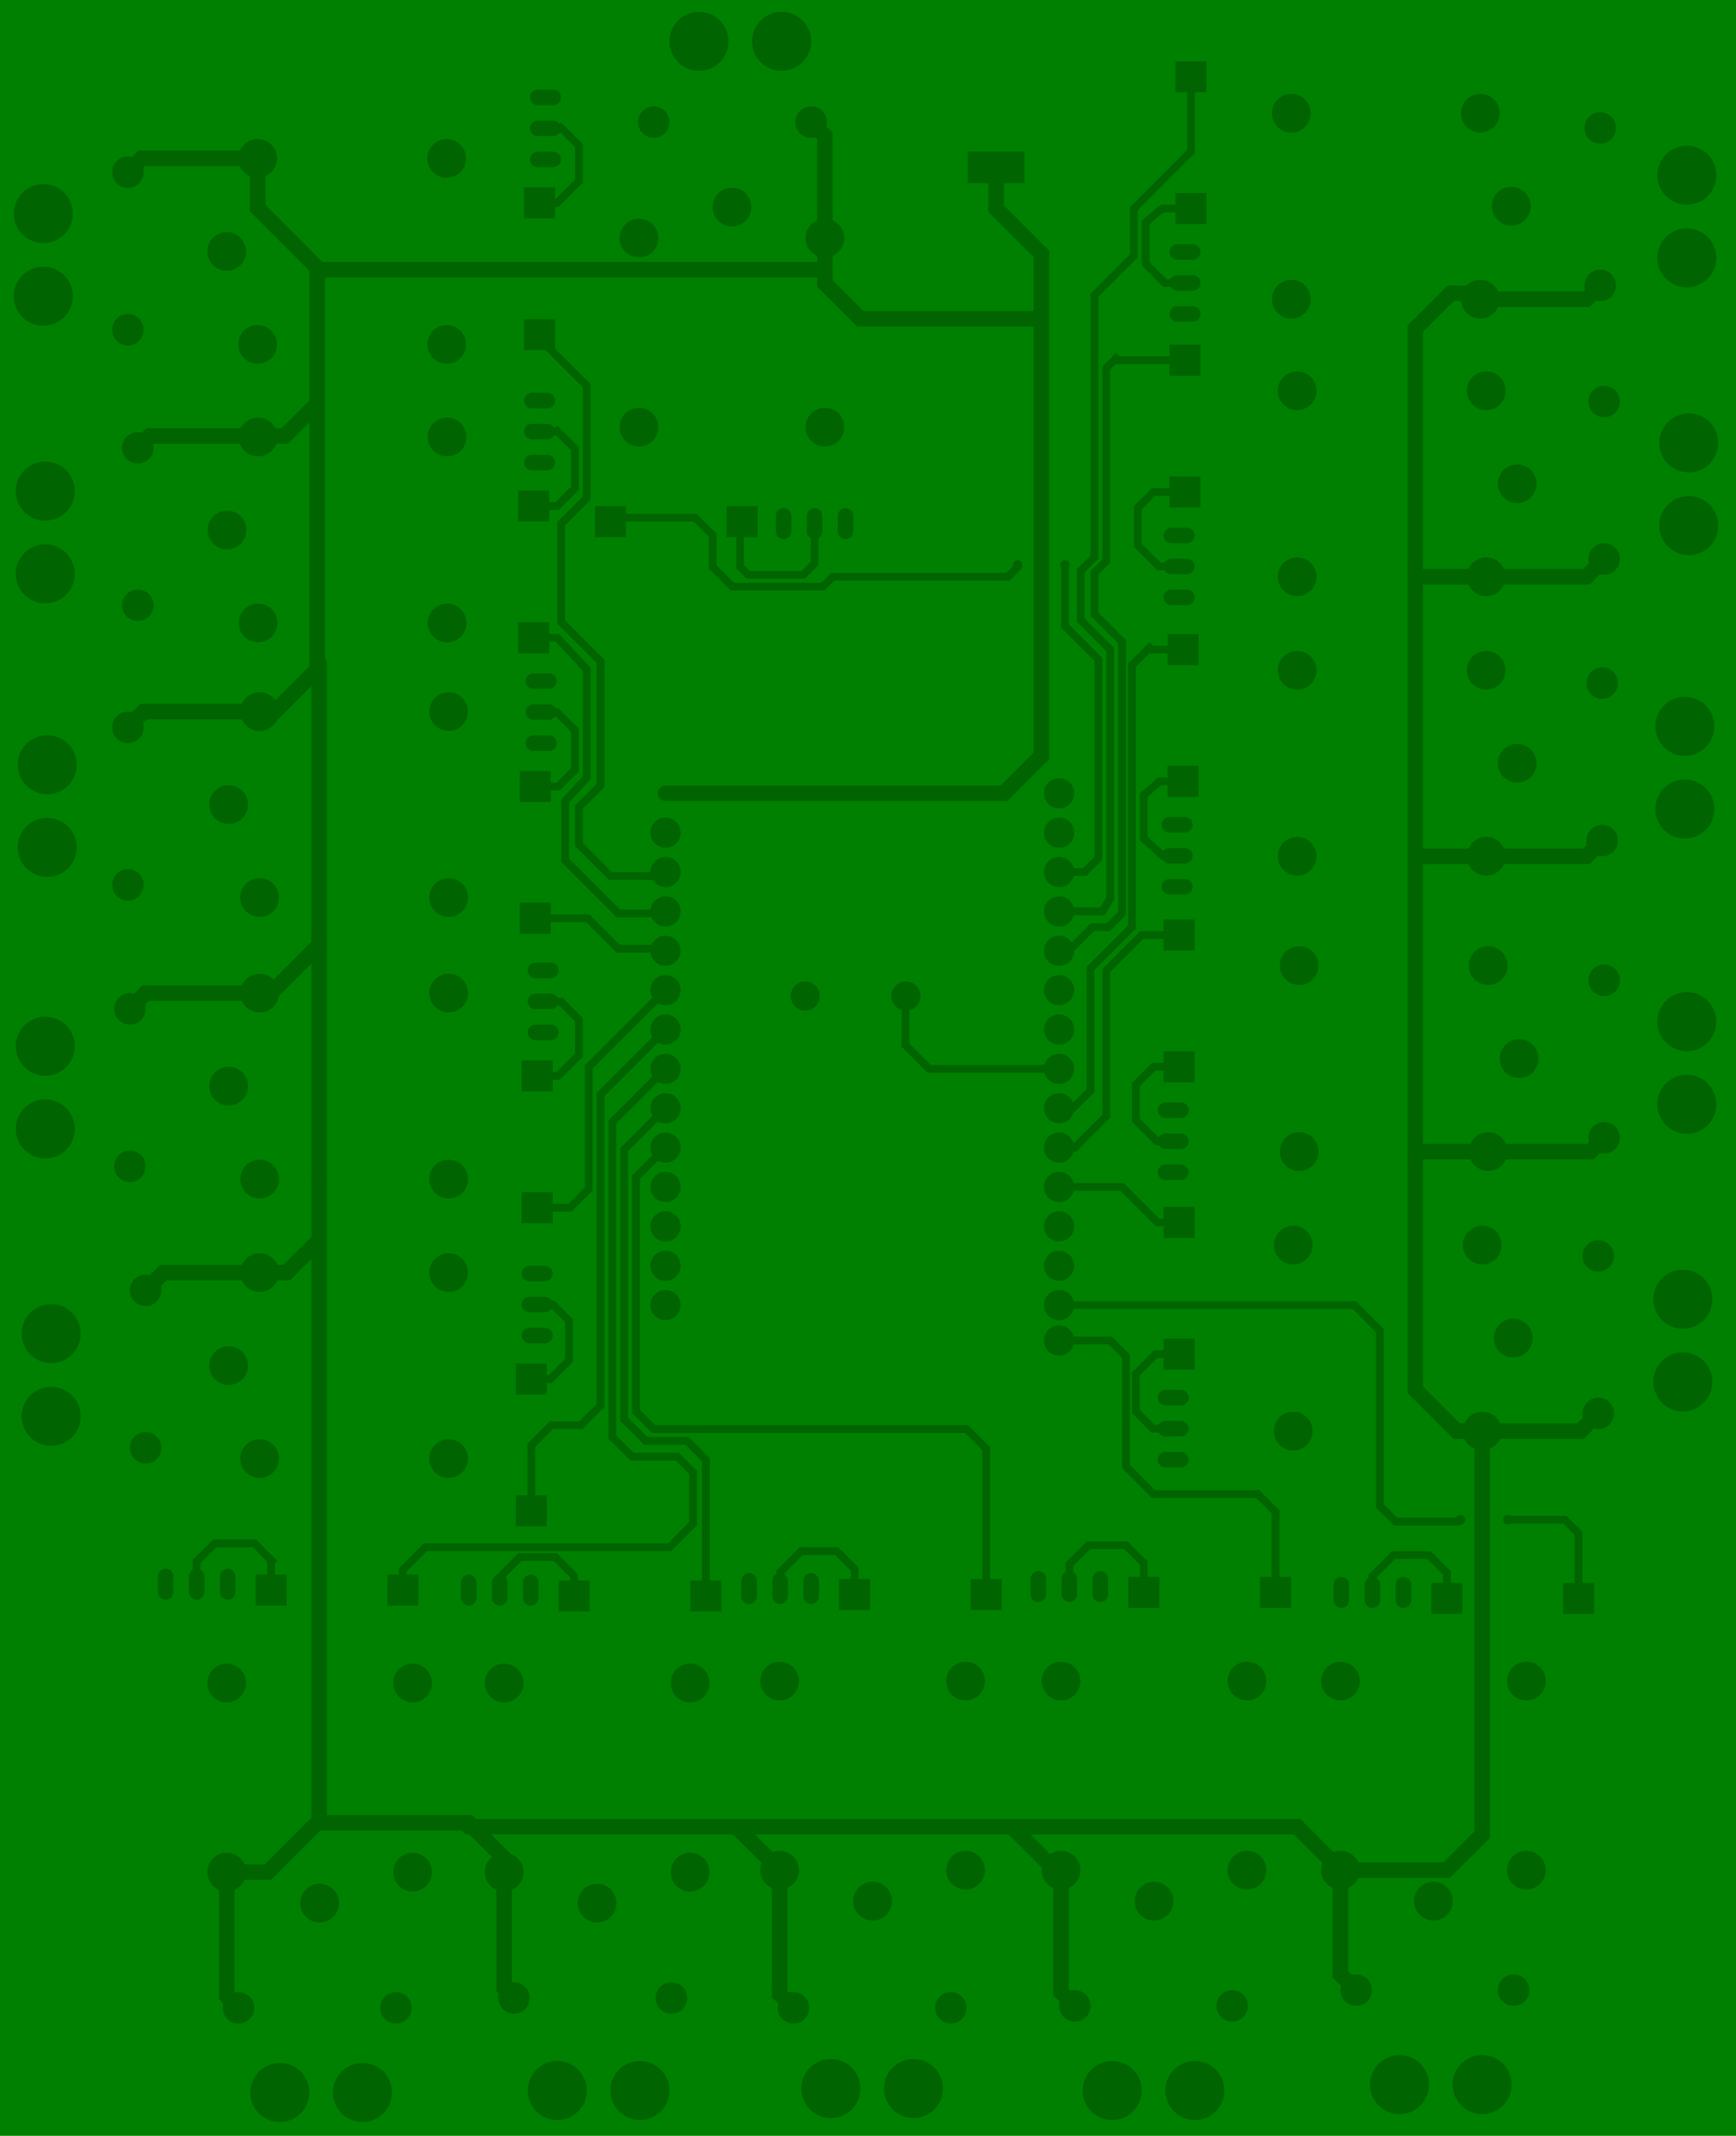 <?xml version="1.0" encoding="utf-8" ?>
<svg baseProfile="full" height="500.0" version="1.1" width="406.542" xmlns="http://www.w3.org/2000/svg" xmlns:ev="http://www.w3.org/2001/xml-events" xmlns:xlink="http://www.w3.org/1999/xlink"><defs /><rect fill="green" height="500.0" width="406.542" x="0" y="0" /><circle cx="369.676" cy="374.194" fill="darkgreen" r="0.907" /><circle cx="369.676" cy="358.986" fill="darkgreen" r="0.907" /><circle cx="366.45" cy="355.76" fill="darkgreen" r="0.907" /><circle cx="353.086" cy="355.76" fill="darkgreen" r="0.907" /><circle cx="248.017" cy="305.53" fill="darkgreen" r="0.907" /><circle cx="317.141" cy="305.53" fill="darkgreen" r="0.907" /><circle cx="323.132" cy="311.521" fill="darkgreen" r="0.907" /><circle cx="323.132" cy="352.535" fill="darkgreen" r="0.907" /><circle cx="326.819" cy="356.221" fill="darkgreen" r="0.907" /><circle cx="341.565" cy="356.221" fill="darkgreen" r="0.907" /><circle cx="342.026" cy="355.76" fill="darkgreen" r="0.907" /><circle cx="248.017" cy="250.23" fill="darkgreen" r="0.907" /><circle cx="217.602" cy="250.23" fill="darkgreen" r="0.907" /><circle cx="212.072" cy="244.7" fill="darkgreen" r="0.907" /><circle cx="212.072" cy="233.27" fill="darkgreen" r="0.907" /><circle cx="212.163" cy="233.18" fill="darkgreen" r="0.907" /><path d="M369.676,374.194L369.676,358.986L366.45,355.76L353.086,355.76M248.017,305.53L317.141,305.53L323.132,311.521L323.132,352.535L326.819,356.221L341.565,356.221L342.026,355.76M248.017,250.23L217.602,250.23L212.072,244.7L212.072,233.27L212.163,233.18" fill="none" stroke="darkgreen" stroke-width="1.814" /><circle cx="155.851" cy="185.714" fill="darkgreen" r="1.814" /><circle cx="235.114" cy="185.714" fill="darkgreen" r="1.814" /><circle cx="235.575" cy="185.253" fill="darkgreen" r="1.814" /><circle cx="243.87" cy="176.959" fill="darkgreen" r="1.814" /><circle cx="243.87" cy="59.447" fill="darkgreen" r="1.814" /><circle cx="243.87" cy="59.447" fill="darkgreen" r="1.814" /><circle cx="233.27" cy="48.848" fill="darkgreen" r="1.814" /><circle cx="233.27" cy="39.171" fill="darkgreen" r="1.814" /><circle cx="348.507" cy="269.585" fill="darkgreen" r="1.814" /><circle cx="331.427" cy="269.585" fill="darkgreen" r="1.814" /><circle cx="348.046" cy="200.461" fill="darkgreen" r="1.814" /><circle cx="331.427" cy="200.461" fill="darkgreen" r="1.814" /><circle cx="348.046" cy="135.023" fill="darkgreen" r="1.814" /><circle cx="331.427" cy="135.023" fill="darkgreen" r="1.814" /><circle cx="347.124" cy="335.023" fill="darkgreen" r="1.814" /><circle cx="341.105" cy="335.023" fill="darkgreen" r="1.814" /><circle cx="331.427" cy="325.346" fill="darkgreen" r="1.814" /><circle cx="331.427" cy="76.959" fill="darkgreen" r="1.814" /><circle cx="339.722" cy="68.664" fill="darkgreen" r="1.814" /><circle cx="345.281" cy="68.664" fill="darkgreen" r="1.814" /><circle cx="346.664" cy="70.046" fill="darkgreen" r="1.814" /><circle cx="313.916" cy="437.813" fill="darkgreen" r="1.814" /><circle cx="338.771" cy="437.813" fill="darkgreen" r="1.814" /><circle cx="347.095" cy="429.493" fill="darkgreen" r="1.814" /><circle cx="347.095" cy="335.048" fill="darkgreen" r="1.814" /><circle cx="347.124" cy="335.023" fill="darkgreen" r="1.814" /><circle cx="313.916" cy="437.813" fill="darkgreen" r="1.814" /><circle cx="313.916" cy="437.788" fill="darkgreen" r="1.814" /><circle cx="303.777" cy="427.65" fill="darkgreen" r="1.814" /><circle cx="234.653" cy="427.65" fill="darkgreen" r="1.814" /><circle cx="248.478" cy="437.813" fill="darkgreen" r="1.814" /><circle cx="247.124" cy="437.813" fill="darkgreen" r="1.814" /><circle cx="236.957" cy="427.65" fill="darkgreen" r="1.814" /><circle cx="173.446" cy="427.65" fill="darkgreen" r="1.814" /><circle cx="182.579" cy="437.813" fill="darkgreen" r="1.814" /><circle cx="182.579" cy="437.788" fill="darkgreen" r="1.814" /><circle cx="172.441" cy="427.65" fill="darkgreen" r="1.814" /><circle cx="109.768" cy="427.65" fill="darkgreen" r="1.814" /><circle cx="118.063" cy="438.274" fill="darkgreen" r="1.814" /><circle cx="118.063" cy="435.023" fill="darkgreen" r="1.814" /><circle cx="109.768" cy="426.728" fill="darkgreen" r="1.814" /><circle cx="74.745" cy="426.728" fill="darkgreen" r="1.814" /><circle cx="53.086" cy="438.274" fill="darkgreen" r="1.814" /><circle cx="62.734" cy="438.274" fill="darkgreen" r="1.814" /><circle cx="74.745" cy="426.267" fill="darkgreen" r="1.814" /><circle cx="74.745" cy="276.051" fill="darkgreen" r="1.814" /><circle cx="60.8" cy="297.924" fill="darkgreen" r="1.814" /><circle cx="67.14" cy="297.924" fill="darkgreen" r="1.814" /><circle cx="74.745" cy="290.323" fill="darkgreen" r="1.814" /><circle cx="74.745" cy="220.015" fill="darkgreen" r="1.814" /><circle cx="60.8" cy="232.487" fill="darkgreen" r="1.814" /><circle cx="63.453" cy="232.487" fill="darkgreen" r="1.814" /><circle cx="74.745" cy="221.198" fill="darkgreen" r="1.814" /><circle cx="74.745" cy="155.499" fill="darkgreen" r="1.814" /><circle cx="60.8" cy="166.588" fill="darkgreen" r="1.814" /><circle cx="64.375" cy="166.588" fill="darkgreen" r="1.814" /><circle cx="74.284" cy="156.682" fill="darkgreen" r="1.814" /><circle cx="74.284" cy="89.506" fill="darkgreen" r="1.814" /><circle cx="60.34" cy="102.072" fill="darkgreen" r="1.814" /><circle cx="66.679" cy="102.072" fill="darkgreen" r="1.814" /><circle cx="74.284" cy="94.47" fill="darkgreen" r="1.814" /><circle cx="74.284" cy="63.134" fill="darkgreen" r="1.814" /><circle cx="60.34" cy="37.095" fill="darkgreen" r="1.814" /><circle cx="60.34" cy="48.725" fill="darkgreen" r="1.814" /><circle cx="74.745" cy="63.134" fill="darkgreen" r="1.814" /><circle cx="193.178" cy="63.134" fill="darkgreen" r="1.814" /><circle cx="193.178" cy="55.731" fill="darkgreen" r="1.814" /><circle cx="193.178" cy="66.359" fill="darkgreen" r="1.814" /><circle cx="201.473" cy="74.654" fill="darkgreen" r="1.814" /><circle cx="243.87" cy="74.654" fill="darkgreen" r="1.814" /><path d="M155.851,185.714L235.114,185.714L235.575,185.253L243.87,176.959L243.87,59.447L243.87,59.447L233.27,48.848L233.27,39.171M348.507,269.585L331.427,269.585M348.046,200.461L331.427,200.461M348.046,135.023L331.427,135.023M347.124,335.023L341.105,335.023L331.427,325.346L331.427,76.959L339.722,68.664L345.281,68.664L346.664,70.046M313.916,437.813L338.771,437.813L347.095,429.493L347.095,335.048L347.124,335.023M313.916,437.813L313.916,437.788L303.777,427.65L234.653,427.65M248.478,437.813L247.124,437.813L236.957,427.65L173.446,427.65M182.579,437.813L182.579,437.788L172.441,427.65L109.768,427.65M118.063,438.274L118.063,435.023L109.768,426.728L74.745,426.728M53.086,438.274L62.734,438.274L74.745,426.267L74.745,276.051M60.8,297.924L67.14,297.924L74.745,290.323L74.745,220.015M60.8,232.487L63.453,232.487L74.745,221.198L74.745,155.499M60.8,166.588L64.375,166.588L74.284,156.682L74.284,89.506M60.34,102.072L66.679,102.072L74.284,94.47L74.284,63.134M60.34,37.095L60.34,48.725L74.745,63.134L193.178,63.134M193.178,55.731L193.178,66.359L201.473,74.654L243.87,74.654" fill="none" stroke="darkgreen" stroke-width="3.629" /><circle cx="126.358" cy="78.341" fill="darkgreen" r="0.907" /><circle cx="126.358" cy="79.263" fill="darkgreen" r="0.907" /><circle cx="137.418" cy="90.323" fill="darkgreen" r="0.907" /><circle cx="137.418" cy="116.59" fill="darkgreen" r="0.907" /><circle cx="131.427" cy="122.581" fill="darkgreen" r="0.907" /><circle cx="131.427" cy="145.622" fill="darkgreen" r="0.907" /><circle cx="140.644" cy="154.839" fill="darkgreen" r="0.907" /><circle cx="140.644" cy="183.871" fill="darkgreen" r="0.907" /><circle cx="135.575" cy="188.94" fill="darkgreen" r="0.907" /><circle cx="135.575" cy="197.696" fill="darkgreen" r="0.907" /><circle cx="142.948" cy="205.069" fill="darkgreen" r="0.907" /><circle cx="154.929" cy="205.069" fill="darkgreen" r="0.907" /><circle cx="155.851" cy="204.147" fill="darkgreen" r="0.907" /><circle cx="125.436" cy="149.309" fill="darkgreen" r="0.907" /><circle cx="130.505" cy="149.309" fill="darkgreen" r="0.907" /><circle cx="137.418" cy="156.682" fill="darkgreen" r="0.907" /><circle cx="137.418" cy="182.028" fill="darkgreen" r="0.907" /><circle cx="132.349" cy="187.558" fill="darkgreen" r="0.907" /><circle cx="132.349" cy="201.382" fill="darkgreen" r="0.907" /><circle cx="144.791" cy="213.825" fill="darkgreen" r="0.907" /><circle cx="155.851" cy="213.825" fill="darkgreen" r="0.907" /><circle cx="156.312" cy="213.364" fill="darkgreen" r="0.907" /><circle cx="125.342" cy="214.975" fill="darkgreen" r="0.907" /><circle cx="137.647" cy="214.975" fill="darkgreen" r="0.907" /><circle cx="144.791" cy="222.12" fill="darkgreen" r="0.907" /><circle cx="155.39" cy="222.12" fill="darkgreen" r="0.907" /><circle cx="155.851" cy="222.581" fill="darkgreen" r="0.907" /><circle cx="125.803" cy="282.717" fill="darkgreen" r="0.907" /><circle cx="133.499" cy="282.717" fill="darkgreen" r="0.907" /><circle cx="137.879" cy="278.341" fill="darkgreen" r="0.907" /><circle cx="137.879" cy="249.77" fill="darkgreen" r="0.907" /><circle cx="155.851" cy="231.797" fill="darkgreen" r="0.907" /><circle cx="124.42" cy="353.685" fill="darkgreen" r="0.907" /><circle cx="124.42" cy="338.34" fill="darkgreen" r="0.907" /><circle cx="129.123" cy="333.641" fill="darkgreen" r="0.907" /><circle cx="136.035" cy="333.641" fill="darkgreen" r="0.907" /><circle cx="140.644" cy="329.032" fill="darkgreen" r="0.907" /><circle cx="140.644" cy="256.221" fill="darkgreen" r="0.907" /><circle cx="155.851" cy="241.014" fill="darkgreen" r="0.907" /><circle cx="94.329" cy="372.256" fill="darkgreen" r="0.907" /><circle cx="94.329" cy="367.51" fill="darkgreen" r="0.907" /><circle cx="99.63" cy="362.212" fill="darkgreen" r="0.907" /><circle cx="156.773" cy="362.212" fill="darkgreen" r="0.907" /><circle cx="162.303" cy="356.682" fill="darkgreen" r="0.907" /><circle cx="162.303" cy="344.7" fill="darkgreen" r="0.907" /><circle cx="158.616" cy="341.014" fill="darkgreen" r="0.907" /><circle cx="148.017" cy="341.014" fill="darkgreen" r="0.907" /><circle cx="143.409" cy="336.406" fill="darkgreen" r="0.907" /><circle cx="143.409" cy="262.673" fill="darkgreen" r="0.907" /><circle cx="155.851" cy="250.23" fill="darkgreen" r="0.907" /><circle cx="165.296" cy="373.638" fill="darkgreen" r="0.907" /><circle cx="165.296" cy="341.703" fill="darkgreen" r="0.907" /><circle cx="160.92" cy="337.327" fill="darkgreen" r="0.907" /><circle cx="151.243" cy="337.327" fill="darkgreen" r="0.907" /><circle cx="146.174" cy="332.258" fill="darkgreen" r="0.907" /><circle cx="146.174" cy="269.124" fill="darkgreen" r="0.907" /><circle cx="155.851" cy="259.447" fill="darkgreen" r="0.907" /><circle cx="230.966" cy="373.272" fill="darkgreen" r="0.907" /><circle cx="230.966" cy="339.171" fill="darkgreen" r="0.907" /><circle cx="226.358" cy="334.562" fill="darkgreen" r="0.907" /><circle cx="153.086" cy="334.562" fill="darkgreen" r="0.907" /><circle cx="148.939" cy="330.415" fill="darkgreen" r="0.907" /><circle cx="148.939" cy="275.576" fill="darkgreen" r="0.907" /><circle cx="155.851" cy="268.664" fill="darkgreen" r="0.907" /><circle cx="298.708" cy="372.811" fill="darkgreen" r="0.907" /><circle cx="298.708" cy="353.917" fill="darkgreen" r="0.907" /><circle cx="294.561" cy="349.77" fill="darkgreen" r="0.907" /><circle cx="270.137" cy="349.77" fill="darkgreen" r="0.907" /><circle cx="263.685" cy="343.318" fill="darkgreen" r="0.907" /><circle cx="263.685" cy="317.512" fill="darkgreen" r="0.907" /><circle cx="259.999" cy="313.825" fill="darkgreen" r="0.907" /><circle cx="248.017" cy="313.825" fill="darkgreen" r="0.907" /><circle cx="248.017" cy="277.88" fill="darkgreen" r="0.907" /><circle cx="262.764" cy="277.88" fill="darkgreen" r="0.907" /><circle cx="271.058" cy="286.175" fill="darkgreen" r="0.907" /><circle cx="276.128" cy="286.175" fill="darkgreen" r="0.907" /><circle cx="248.017" cy="268.664" fill="darkgreen" r="0.907" /><circle cx="251.704" cy="268.664" fill="darkgreen" r="0.907" /><circle cx="259.077" cy="261.29" fill="darkgreen" r="0.907" /><circle cx="259.077" cy="227.189" fill="darkgreen" r="0.907" /><circle cx="267.372" cy="218.894" fill="darkgreen" r="0.907" /><circle cx="276.128" cy="218.894" fill="darkgreen" r="0.907" /><circle cx="248.017" cy="259.447" fill="darkgreen" r="0.907" /><circle cx="251.243" cy="259.447" fill="darkgreen" r="0.907" /><circle cx="255.39" cy="255.3" fill="darkgreen" r="0.907" /><circle cx="255.39" cy="226.728" fill="darkgreen" r="0.907" /><circle cx="265.068" cy="217.051" fill="darkgreen" r="0.907" /><circle cx="265.068" cy="155.76" fill="darkgreen" r="0.907" /><circle cx="269.215" cy="151.613" fill="darkgreen" r="0.907" /><circle cx="269.676" cy="152.074" fill="darkgreen" r="0.907" /><circle cx="277.049" cy="152.074" fill="darkgreen" r="0.907" /><circle cx="248.478" cy="222.581" fill="darkgreen" r="0.907" /><circle cx="250.321" cy="222.581" fill="darkgreen" r="0.907" /><circle cx="255.851" cy="217.051" fill="darkgreen" r="0.907" /><circle cx="259.538" cy="217.051" fill="darkgreen" r="0.907" /><circle cx="262.764" cy="213.825" fill="darkgreen" r="0.907" /><circle cx="262.764" cy="150.23" fill="darkgreen" r="0.907" /><circle cx="256.312" cy="143.779" fill="darkgreen" r="0.907" /><circle cx="256.312" cy="134.101" fill="darkgreen" r="0.907" /><circle cx="259.077" cy="131.336" fill="darkgreen" r="0.907" /><circle cx="259.077" cy="86.175" fill="darkgreen" r="0.907" /><circle cx="261.381" cy="83.871" fill="darkgreen" r="0.907" /><circle cx="261.842" cy="84.332" fill="darkgreen" r="0.907" /><circle cx="277.971" cy="84.332" fill="darkgreen" r="0.907" /><circle cx="248.017" cy="213.364" fill="darkgreen" r="0.907" /><circle cx="258.155" cy="213.364" fill="darkgreen" r="0.907" /><circle cx="259.999" cy="210.294" fill="darkgreen" r="0.907" /><circle cx="259.999" cy="152.074" fill="darkgreen" r="0.907" /><circle cx="253.086" cy="145.161" fill="darkgreen" r="0.907" /><circle cx="253.086" cy="133.641" fill="darkgreen" r="0.907" /><circle cx="256.312" cy="130.415" fill="darkgreen" r="0.907" /><circle cx="256.312" cy="69.124" fill="darkgreen" r="0.907" /><circle cx="265.529" cy="59.908" fill="darkgreen" r="0.907" /><circle cx="265.529" cy="48.848" fill="darkgreen" r="0.907" /><circle cx="278.893" cy="35.484" fill="darkgreen" r="0.907" /><circle cx="278.893" cy="17.972" fill="darkgreen" r="0.907" /><circle cx="142.487" cy="121.198" fill="darkgreen" r="0.907" /><circle cx="162.764" cy="121.198" fill="darkgreen" r="0.907" /><circle cx="166.911" cy="125.346" fill="darkgreen" r="0.907" /><circle cx="166.911" cy="132.719" fill="darkgreen" r="0.907" /><circle cx="171.519" cy="137.327" fill="darkgreen" r="0.907" /><circle cx="192.717" cy="137.327" fill="darkgreen" r="0.907" /><circle cx="195.022" cy="135.023" fill="darkgreen" r="0.907" /><circle cx="236.035" cy="135.023" fill="darkgreen" r="0.907" /><circle cx="238.34" cy="132.719" fill="darkgreen" r="0.907" /><circle cx="238.34" cy="132.258" fill="darkgreen" r="0.907" /><circle cx="248.017" cy="204.147" fill="darkgreen" r="0.907" /><circle cx="254.008" cy="204.147" fill="darkgreen" r="0.907" /><circle cx="257.234" cy="200.922" fill="darkgreen" r="0.907" /><circle cx="257.234" cy="154.378" fill="darkgreen" r="0.907" /><circle cx="249.399" cy="146.544" fill="darkgreen" r="0.907" /><circle cx="249.399" cy="132.258" fill="darkgreen" r="0.907" /><circle cx="190.762" cy="122.581" fill="darkgreen" r="0.907" /><circle cx="190.762" cy="131.906" fill="darkgreen" r="0.907" /><circle cx="188.109" cy="134.562" fill="darkgreen" r="0.907" /><circle cx="175.206" cy="134.562" fill="darkgreen" r="0.907" /><circle cx="173.363" cy="132.719" fill="darkgreen" r="0.907" /><circle cx="173.33" cy="132.686" fill="darkgreen" r="0.907" /><circle cx="173.33" cy="121.198" fill="darkgreen" r="0.907" /><path d="M126.358,78.341L126.358,79.263L137.418,90.323L137.418,116.59L131.427,122.581L131.427,145.622L140.644,154.839L140.644,183.871L135.575,188.94L135.575,197.696L142.948,205.069L154.929,205.069L155.851,204.147M125.436,149.309L130.505,149.309L137.418,156.682L137.418,182.028L132.349,187.558L132.349,201.382L144.791,213.825L155.851,213.825L156.312,213.364M125.342,214.975L137.647,214.975L144.791,222.12L155.39,222.12L155.851,222.581M125.803,282.717L133.499,282.717L137.879,278.341L137.879,249.77L155.851,231.797M124.42,353.685L124.42,338.34L129.123,333.641L136.035,333.641L140.644,329.032L140.644,256.221L155.851,241.014M94.329,372.256L94.329,367.51L99.63,362.212L156.773,362.212L162.303,356.682L162.303,344.7L158.616,341.014L148.017,341.014L143.409,336.406L143.409,262.673L155.851,250.23M165.296,373.638L165.296,341.703L160.92,337.327L151.243,337.327L146.174,332.258L146.174,269.124L155.851,259.447M230.966,373.272L230.966,339.171L226.358,334.562L153.086,334.562L148.939,330.415L148.939,275.576L155.851,268.664M298.708,372.811L298.708,353.917L294.561,349.77L270.137,349.77L263.685,343.318L263.685,317.512L259.999,313.825L248.017,313.825M248.017,277.88L262.764,277.88L271.058,286.175L276.128,286.175M248.017,268.664L251.704,268.664L259.077,261.29L259.077,227.189L267.372,218.894L276.128,218.894M248.017,259.447L251.243,259.447L255.39,255.3L255.39,226.728L265.068,217.051L265.068,155.76L269.215,151.613L269.676,152.074L277.049,152.074M248.478,222.581L250.321,222.581L255.851,217.051L259.538,217.051L262.764,213.825L262.764,150.23L256.312,143.779L256.312,134.101L259.077,131.336L259.077,86.175L261.381,83.871L261.842,84.332L277.971,84.332M248.017,213.364L258.155,213.364L259.999,210.294L259.999,152.074L253.086,145.161L253.086,133.641L256.312,130.415L256.312,69.124L265.529,59.908L265.529,48.848L278.893,35.484L278.893,17.972M142.487,121.198L162.764,121.198L166.911,125.346L166.911,132.719L171.519,137.327L192.717,137.327L195.022,135.023L236.035,135.023L238.34,132.719L238.34,132.258M248.017,204.147L254.008,204.147L257.234,200.922L257.234,154.378L249.399,146.544L249.399,132.258M190.762,122.581L190.762,131.906L188.109,134.562L175.206,134.562L173.363,132.719L173.33,132.686L173.33,121.198" fill="none" stroke="darkgreen" stroke-width="1.814" /><circle cx="193.178" cy="55.731" fill="darkgreen" r="1.814" /><circle cx="193.178" cy="31.797" fill="darkgreen" r="1.814" /><circle cx="189.952" cy="28.571" fill="darkgreen" r="1.814" /><circle cx="313.916" cy="437.813" fill="darkgreen" r="1.814" /><circle cx="313.916" cy="462.212" fill="darkgreen" r="1.814" /><circle cx="317.602" cy="465.899" fill="darkgreen" r="1.814" /><circle cx="248.478" cy="437.813" fill="darkgreen" r="1.814" /><circle cx="248.478" cy="466.359" fill="darkgreen" r="1.814" /><circle cx="251.704" cy="469.585" fill="darkgreen" r="1.814" /><circle cx="182.579" cy="437.813" fill="darkgreen" r="1.814" /><circle cx="182.579" cy="466.82" fill="darkgreen" r="1.814" /><circle cx="185.805" cy="470.046" fill="darkgreen" r="1.814" /><circle cx="118.063" cy="438.274" fill="darkgreen" r="1.814" /><circle cx="118.063" cy="465.438" fill="darkgreen" r="1.814" /><circle cx="120.367" cy="467.742" fill="darkgreen" r="1.814" /><circle cx="53.086" cy="438.274" fill="darkgreen" r="1.814" /><circle cx="53.086" cy="467.281" fill="darkgreen" r="1.814" /><circle cx="55.851" cy="470.046" fill="darkgreen" r="1.814" /><circle cx="60.8" cy="297.924" fill="darkgreen" r="1.814" /><circle cx="38.249" cy="297.924" fill="darkgreen" r="1.814" /><circle cx="34.101" cy="302.072" fill="darkgreen" r="1.814" /><circle cx="60.8" cy="232.487" fill="darkgreen" r="1.814" /><circle cx="34.101" cy="232.487" fill="darkgreen" r="1.814" /><circle cx="30.415" cy="236.173" fill="darkgreen" r="1.814" /><circle cx="60.8" cy="166.588" fill="darkgreen" r="1.814" /><circle cx="33.641" cy="166.588" fill="darkgreen" r="1.814" /><circle cx="29.954" cy="170.275" fill="darkgreen" r="1.814" /><circle cx="60.34" cy="102.072" fill="darkgreen" r="1.814" /><circle cx="35.023" cy="102.072" fill="darkgreen" r="1.814" /><circle cx="32.258" cy="104.837" fill="darkgreen" r="1.814" /><circle cx="60.34" cy="37.095" fill="darkgreen" r="1.814" /><circle cx="33.18" cy="37.095" fill="darkgreen" r="1.814" /><circle cx="29.954" cy="40.321" fill="darkgreen" r="1.814" /><circle cx="346.664" cy="70.046" fill="darkgreen" r="1.814" /><circle cx="371.519" cy="70.046" fill="darkgreen" r="1.814" /><circle cx="374.745" cy="66.82" fill="darkgreen" r="1.814" /><circle cx="348.046" cy="135.023" fill="darkgreen" r="1.814" /><circle cx="371.519" cy="135.023" fill="darkgreen" r="1.814" /><circle cx="375.667" cy="130.876" fill="darkgreen" r="1.814" /><circle cx="348.046" cy="200.461" fill="darkgreen" r="1.814" /><circle cx="371.519" cy="200.461" fill="darkgreen" r="1.814" /><circle cx="375.206" cy="196.774" fill="darkgreen" r="1.814" /><circle cx="348.507" cy="269.585" fill="darkgreen" r="1.814" /><circle cx="372.441" cy="269.585" fill="darkgreen" r="1.814" /><circle cx="375.667" cy="266.359" fill="darkgreen" r="1.814" /><circle cx="347.124" cy="335.023" fill="darkgreen" r="1.814" /><circle cx="370.137" cy="335.023" fill="darkgreen" r="1.814" /><circle cx="374.284" cy="330.876" fill="darkgreen" r="1.814" /><path d="M193.178,55.731L193.178,31.797L189.952,28.571M313.916,437.813L313.916,462.212L317.602,465.899M248.478,437.813L248.478,466.359L251.704,469.585M182.579,437.813L182.579,466.82L185.805,470.046M118.063,438.274L118.063,465.438L120.367,467.742M53.086,438.274L53.086,467.281L55.851,470.046M60.8,297.924L38.249,297.924L34.101,302.072M60.8,232.487L34.101,232.487L30.415,236.173M60.8,166.588L33.641,166.588L29.954,170.275M60.34,102.072L35.023,102.072L32.258,104.837M60.34,37.095L33.18,37.095L29.954,40.321M346.664,70.046L371.519,70.046L374.745,66.82M348.046,135.023L371.519,135.023L375.667,130.876M348.046,200.461L371.519,200.461L375.206,196.774M348.507,269.585L372.441,269.585L375.667,266.359M347.124,335.023L370.137,335.023L374.284,330.876" fill="none" stroke="darkgreen" stroke-width="3.629" /><circle cx="124.42" cy="322.842" fill="darkgreen" r="0.907" /><circle cx="128.862" cy="322.842" fill="darkgreen" r="0.907" /><circle cx="133.27" cy="318.433" fill="darkgreen" r="0.907" /><circle cx="133.27" cy="309.217" fill="darkgreen" r="0.907" /><circle cx="129.584" cy="305.53" fill="darkgreen" r="0.907" /><circle cx="129.464" cy="305.407" fill="darkgreen" r="0.907" /><circle cx="125.803" cy="305.407" fill="darkgreen" r="0.907" /><circle cx="125.803" cy="251.874" fill="darkgreen" r="0.907" /><circle cx="130.705" cy="251.874" fill="darkgreen" r="0.907" /><circle cx="135.575" cy="247.005" fill="darkgreen" r="0.907" /><circle cx="135.575" cy="238.71" fill="darkgreen" r="0.907" /><circle cx="131.427" cy="234.562" fill="darkgreen" r="0.907" /><circle cx="131.307" cy="234.439" fill="darkgreen" r="0.907" /><circle cx="127.185" cy="234.439" fill="darkgreen" r="0.907" /><circle cx="125.342" cy="184.132" fill="darkgreen" r="0.907" /><circle cx="130.705" cy="184.132" fill="darkgreen" r="0.907" /><circle cx="134.653" cy="180.184" fill="darkgreen" r="0.907" /><circle cx="134.653" cy="170.968" fill="darkgreen" r="0.907" /><circle cx="130.505" cy="166.82" fill="darkgreen" r="0.907" /><circle cx="130.386" cy="166.697" fill="darkgreen" r="0.907" /><circle cx="126.724" cy="166.697" fill="darkgreen" r="0.907" /><circle cx="124.976" cy="118.462" fill="darkgreen" r="0.907" /><circle cx="130.473" cy="118.462" fill="darkgreen" r="0.907" /><circle cx="134.653" cy="114.286" fill="darkgreen" r="0.907" /><circle cx="134.653" cy="105.069" fill="darkgreen" r="0.907" /><circle cx="130.505" cy="100.922" fill="darkgreen" r="0.907" /><circle cx="130.393" cy="101.031" fill="darkgreen" r="0.907" /><circle cx="126.358" cy="101.031" fill="darkgreen" r="0.907" /><circle cx="126.358" cy="47.494" fill="darkgreen" r="0.907" /><circle cx="130.473" cy="47.494" fill="darkgreen" r="0.907" /><circle cx="135.575" cy="42.396" fill="darkgreen" r="0.907" /><circle cx="135.575" cy="34.101" fill="darkgreen" r="0.907" /><circle cx="131.427" cy="29.954" fill="darkgreen" r="0.907" /><circle cx="131.315" cy="30.063" fill="darkgreen" r="0.907" /><circle cx="127.74" cy="30.063" fill="darkgreen" r="0.907" /><circle cx="277.51" cy="66.247" fill="darkgreen" r="0.907" /><circle cx="272.789" cy="66.247" fill="darkgreen" r="0.907" /><circle cx="268.293" cy="61.751" fill="darkgreen" r="0.907" /><circle cx="268.293" cy="52.074" fill="darkgreen" r="0.907" /><circle cx="271.519" cy="49.309" fill="darkgreen" r="0.907" /><circle cx="272.408" cy="48.815" fill="darkgreen" r="0.907" /><circle cx="278.893" cy="48.815" fill="darkgreen" r="0.907" /><circle cx="276.128" cy="132.606" fill="darkgreen" r="0.907" /><circle cx="271.407" cy="132.606" fill="darkgreen" r="0.907" /><circle cx="266.45" cy="127.65" fill="darkgreen" r="0.907" /><circle cx="266.45" cy="118.894" fill="darkgreen" r="0.907" /><circle cx="270.137" cy="115.207" fill="darkgreen" r="0.907" /><circle cx="270.169" cy="115.175" fill="darkgreen" r="0.907" /><circle cx="277.51" cy="115.175" fill="darkgreen" r="0.907" /><circle cx="276.588" cy="200.348" fill="darkgreen" r="0.907" /><circle cx="272.328" cy="200.348" fill="darkgreen" r="0.907" /><circle cx="267.833" cy="196.313" fill="darkgreen" r="0.907" /><circle cx="267.833" cy="186.175" fill="darkgreen" r="0.907" /><circle cx="271.556" cy="182.92" fill="darkgreen" r="0.907" /><circle cx="277.971" cy="182.92" fill="darkgreen" r="0.907" /><circle cx="274.745" cy="267.169" fill="darkgreen" r="0.907" /><circle cx="270.946" cy="267.169" fill="darkgreen" r="0.907" /><circle cx="265.989" cy="262.212" fill="darkgreen" r="0.907" /><circle cx="265.989" cy="253.917" fill="darkgreen" r="0.907" /><circle cx="270.137" cy="249.77" fill="darkgreen" r="0.907" /><circle cx="270.169" cy="249.737" fill="darkgreen" r="0.907" /><circle cx="276.128" cy="249.737" fill="darkgreen" r="0.907" /><circle cx="274.745" cy="334.45" fill="darkgreen" r="0.907" /><circle cx="270.024" cy="334.45" fill="darkgreen" r="0.907" /><circle cx="265.989" cy="330.415" fill="darkgreen" r="0.907" /><circle cx="265.989" cy="321.659" fill="darkgreen" r="0.907" /><circle cx="270.137" cy="317.512" fill="darkgreen" r="0.907" /><circle cx="270.63" cy="317.018" fill="darkgreen" r="0.907" /><circle cx="276.128" cy="317.018" fill="darkgreen" r="0.907" /><circle cx="321.398" cy="372.807" fill="darkgreen" r="0.907" /><circle cx="321.398" cy="369.012" fill="darkgreen" r="0.907" /><circle cx="326.358" cy="364.055" fill="darkgreen" r="0.907" /><circle cx="334.653" cy="364.055" fill="darkgreen" r="0.907" /><circle cx="338.8" cy="368.203" fill="darkgreen" r="0.907" /><circle cx="338.833" cy="368.232" fill="darkgreen" r="0.907" /><circle cx="338.833" cy="374.19" fill="darkgreen" r="0.907" /><circle cx="250.43" cy="371.425" fill="darkgreen" r="0.907" /><circle cx="250.43" cy="366.247" fill="darkgreen" r="0.907" /><circle cx="254.929" cy="361.751" fill="darkgreen" r="0.907" /><circle cx="263.685" cy="361.751" fill="darkgreen" r="0.907" /><circle cx="267.833" cy="365.899" fill="darkgreen" r="0.907" /><circle cx="267.865" cy="365.928" fill="darkgreen" r="0.907" /><circle cx="267.865" cy="372.807" fill="darkgreen" r="0.907" /><circle cx="182.688" cy="371.886" fill="darkgreen" r="0.907" /><circle cx="182.688" cy="368.09" fill="darkgreen" r="0.907" /><circle cx="187.648" cy="363.134" fill="darkgreen" r="0.907" /><circle cx="195.943" cy="363.134" fill="darkgreen" r="0.907" /><circle cx="200.091" cy="367.281" fill="darkgreen" r="0.907" /><circle cx="200.123" cy="367.31" fill="darkgreen" r="0.907" /><circle cx="200.123" cy="373.268" fill="darkgreen" r="0.907" /><circle cx="117.022" cy="372.256" fill="darkgreen" r="0.907" /><circle cx="117.022" cy="369.244" fill="darkgreen" r="0.907" /><circle cx="121.75" cy="364.516" fill="darkgreen" r="0.907" /><circle cx="130.045" cy="364.516" fill="darkgreen" r="0.907" /><circle cx="134.192" cy="368.664" fill="darkgreen" r="0.907" /><circle cx="134.453" cy="368.925" fill="darkgreen" r="0.907" /><circle cx="134.453" cy="373.638" fill="darkgreen" r="0.907" /><circle cx="46.054" cy="370.873" fill="darkgreen" r="0.907" /><circle cx="46.054" cy="365.558" fill="darkgreen" r="0.907" /><circle cx="50.321" cy="361.29" fill="darkgreen" r="0.907" /><circle cx="59.538" cy="361.29" fill="darkgreen" r="0.907" /><circle cx="63.685" cy="365.438" fill="darkgreen" r="0.907" /><circle cx="63.486" cy="365.634" fill="darkgreen" r="0.907" /><circle cx="63.486" cy="372.256" fill="darkgreen" r="0.907" /><path d="M124.42,322.842L128.862,322.842L133.27,318.433L133.27,309.217L129.584,305.53L129.464,305.407L125.803,305.407M125.803,251.874L130.705,251.874L135.575,247.005L135.575,238.71L131.427,234.562L131.307,234.439L127.185,234.439M125.342,184.132L130.705,184.132L134.653,180.184L134.653,170.968L130.505,166.82L130.386,166.697L126.724,166.697M124.976,118.462L130.473,118.462L134.653,114.286L134.653,105.069L130.505,100.922L130.393,101.031L126.358,101.031M126.358,47.494L130.473,47.494L135.575,42.396L135.575,34.101L131.427,29.954L131.315,30.063L127.74,30.063M277.51,66.247L272.789,66.247L268.293,61.751L268.293,52.074L271.519,49.309L272.408,48.815L278.893,48.815M276.128,132.606L271.407,132.606L266.45,127.65L266.45,118.894L270.137,115.207L270.169,115.175L277.51,115.175M276.588,200.348L272.328,200.348L267.833,196.313L267.833,186.175L271.556,182.92L277.971,182.92M274.745,267.169L270.946,267.169L265.989,262.212L265.989,253.917L270.137,249.77L270.169,249.737L276.128,249.737M274.745,334.45L270.024,334.45L265.989,330.415L265.989,321.659L270.137,317.512L270.63,317.018L276.128,317.018M321.398,372.807L321.398,369.012L326.358,364.055L334.653,364.055L338.8,368.203L338.833,368.232L338.833,374.19M250.43,371.425L250.43,366.247L254.929,361.751L263.685,361.751L267.833,365.899L267.865,365.928L267.865,372.807M182.688,371.886L182.688,368.09L187.648,363.134L195.943,363.134L200.091,367.281L200.123,367.31L200.123,373.268M117.022,372.256L117.022,369.244L121.75,364.516L130.045,364.516L134.192,368.664L134.453,368.925L134.453,373.638M46.054,370.873L46.054,365.558L50.321,361.29L59.538,361.29L63.685,365.438L63.486,365.634L63.486,372.256" fill="none" stroke="darkgreen" stroke-width="1.814" /><circle cx="11.982" cy="331.565" fill="darkgreen" r="6.912" /><circle cx="11.982" cy="312.21" fill="darkgreen" r="6.912" /><circle cx="10.599" cy="264.284" fill="darkgreen" r="6.912" /><circle cx="10.599" cy="244.929" fill="darkgreen" r="6.912" /><circle cx="11.06" cy="198.385" fill="darkgreen" r="6.912" /><circle cx="11.06" cy="179.03" fill="darkgreen" r="6.912" /><circle cx="10.599" cy="134.33" fill="darkgreen" r="6.912" /><circle cx="10.599" cy="114.975" fill="darkgreen" r="6.912" /><circle cx="10.138" cy="69.353" fill="darkgreen" r="6.912" /><circle cx="10.138" cy="49.998" fill="darkgreen" r="6.912" /><circle cx="395.022" cy="60.369" fill="darkgreen" r="6.912" /><circle cx="395.022" cy="41.014" fill="darkgreen" r="6.912" /><circle cx="395.482" cy="123.041" fill="darkgreen" r="6.912" /><circle cx="395.482" cy="103.687" fill="darkgreen" r="6.912" /><circle cx="394.561" cy="189.401" fill="darkgreen" r="6.912" /><circle cx="394.561" cy="170.046" fill="darkgreen" r="6.912" /><circle cx="395.022" cy="258.525" fill="darkgreen" r="6.912" /><circle cx="395.022" cy="239.171" fill="darkgreen" r="6.912" /><circle cx="394.1" cy="323.502" fill="darkgreen" r="6.912" /><circle cx="394.1" cy="304.147" fill="darkgreen" r="6.912" /><circle cx="183.04" cy="9.677" fill="darkgreen" r="6.912" /><circle cx="163.685" cy="9.677" fill="darkgreen" r="6.912" /><circle cx="347.095" cy="488.018" fill="darkgreen" r="6.912" /><circle cx="327.74" cy="488.018" fill="darkgreen" r="6.912" /><circle cx="279.814" cy="489.401" fill="darkgreen" r="6.912" /><circle cx="260.459" cy="489.401" fill="darkgreen" r="6.912" /><circle cx="213.916" cy="488.94" fill="darkgreen" r="6.912" /><circle cx="194.561" cy="488.94" fill="darkgreen" r="6.912" /><circle cx="149.86" cy="489.401" fill="darkgreen" r="6.912" /><circle cx="130.505" cy="489.401" fill="darkgreen" r="6.912" /><circle cx="84.883" cy="489.862" fill="darkgreen" r="6.912" /><circle cx="65.529" cy="489.862" fill="darkgreen" r="6.912" /><circle cx="248.017" cy="313.825" fill="darkgreen" r="3.538" /><circle cx="248.017" cy="305.53" fill="darkgreen" r="3.538" /><circle cx="248.017" cy="296.313" fill="darkgreen" r="3.538" /><circle cx="248.017" cy="287.097" fill="darkgreen" r="3.538" /><circle cx="248.017" cy="277.88" fill="darkgreen" r="3.538" /><circle cx="248.017" cy="268.664" fill="darkgreen" r="3.538" /><circle cx="248.017" cy="259.447" fill="darkgreen" r="3.538" /><circle cx="248.017" cy="250.23" fill="darkgreen" r="3.538" /><circle cx="248.017" cy="241.014" fill="darkgreen" r="3.538" /><circle cx="248.017" cy="231.797" fill="darkgreen" r="3.538" /><circle cx="248.017" cy="222.581" fill="darkgreen" r="3.538" /><circle cx="248.017" cy="213.364" fill="darkgreen" r="3.538" /><circle cx="248.017" cy="204.147" fill="darkgreen" r="3.538" /><circle cx="248.017" cy="194.931" fill="darkgreen" r="3.538" /><circle cx="248.017" cy="185.714" fill="darkgreen" r="3.538" /><circle cx="155.851" cy="305.53" fill="darkgreen" r="3.538" /><circle cx="155.851" cy="296.313" fill="darkgreen" r="3.538" /><circle cx="155.851" cy="287.097" fill="darkgreen" r="3.538" /><circle cx="155.851" cy="277.88" fill="darkgreen" r="3.538" /><circle cx="155.851" cy="268.664" fill="darkgreen" r="3.538" /><circle cx="155.851" cy="259.447" fill="darkgreen" r="3.538" /><circle cx="155.851" cy="250.23" fill="darkgreen" r="3.538" /><circle cx="155.851" cy="241.014" fill="darkgreen" r="3.538" /><circle cx="155.851" cy="231.797" fill="darkgreen" r="3.538" /><circle cx="155.851" cy="222.581" fill="darkgreen" r="3.538" /><circle cx="155.851" cy="213.364" fill="darkgreen" r="3.538" /><circle cx="155.851" cy="204.147" fill="darkgreen" r="3.538" /><circle cx="155.851" cy="194.931" fill="darkgreen" r="3.538" /><rect fill="darkgreen" height="7.373" width="13.272" x="226.634" y="35.484" /><circle cx="105.069" cy="297.924" fill="darkgreen" r="4.536" /><circle cx="53.547" cy="319.692" fill="darkgreen" r="4.536" /><circle cx="105.069" cy="341.464" fill="darkgreen" r="4.536" /><circle cx="60.8" cy="341.464" fill="darkgreen" r="4.536" /><circle cx="60.8" cy="297.924" fill="darkgreen" r="4.536" /><circle cx="34.101" cy="338.938" fill="darkgreen" r="3.687" /><circle cx="34.101" cy="302.072" fill="darkgreen" r="3.687" /><circle cx="105.069" cy="232.487" fill="darkgreen" r="4.536" /><circle cx="53.547" cy="254.255" fill="darkgreen" r="4.536" /><circle cx="105.069" cy="276.026" fill="darkgreen" r="4.536" /><circle cx="60.8" cy="276.026" fill="darkgreen" r="4.536" /><circle cx="60.8" cy="232.487" fill="darkgreen" r="4.536" /><circle cx="30.415" cy="273.04" fill="darkgreen" r="3.687" /><circle cx="30.415" cy="236.173" fill="darkgreen" r="3.687" /><circle cx="105.069" cy="166.588" fill="darkgreen" r="4.536" /><circle cx="53.547" cy="188.356" fill="darkgreen" r="4.536" /><circle cx="105.069" cy="210.127" fill="darkgreen" r="4.536" /><circle cx="60.8" cy="210.127" fill="darkgreen" r="4.536" /><circle cx="60.8" cy="166.588" fill="darkgreen" r="4.536" /><circle cx="29.954" cy="207.141" fill="darkgreen" r="3.687" /><circle cx="29.954" cy="170.275" fill="darkgreen" r="3.687" /><circle cx="104.699" cy="102.304" fill="darkgreen" r="4.536" /><circle cx="53.177" cy="124.072" fill="darkgreen" r="4.536" /><circle cx="104.699" cy="145.84" fill="darkgreen" r="4.536" /><circle cx="60.43" cy="145.84" fill="darkgreen" r="4.536" /><circle cx="60.43" cy="102.304" fill="darkgreen" r="4.536" /><circle cx="32.258" cy="141.703" fill="darkgreen" r="3.687" /><circle cx="32.258" cy="104.837" fill="darkgreen" r="3.687" /><circle cx="104.608" cy="37.095" fill="darkgreen" r="4.536" /><circle cx="53.086" cy="58.863" fill="darkgreen" r="4.536" /><circle cx="104.608" cy="80.634" fill="darkgreen" r="4.536" /><circle cx="60.34" cy="80.634" fill="darkgreen" r="4.536" /><circle cx="60.34" cy="37.095" fill="darkgreen" r="4.536" /><circle cx="29.954" cy="77.187" fill="darkgreen" r="3.687" /><circle cx="29.954" cy="40.321" fill="darkgreen" r="3.687" /><circle cx="302.856" cy="335.023" fill="darkgreen" r="4.536" /><circle cx="354.374" cy="313.252" fill="darkgreen" r="4.536" /><circle cx="302.856" cy="291.484" fill="darkgreen" r="4.536" /><circle cx="347.124" cy="291.484" fill="darkgreen" r="4.536" /><circle cx="347.124" cy="335.023" fill="darkgreen" r="4.536" /><circle cx="374.284" cy="294.009" fill="darkgreen" r="3.687" /><circle cx="374.284" cy="330.876" fill="darkgreen" r="3.687" /><circle cx="304.238" cy="269.585" fill="darkgreen" r="4.536" /><circle cx="355.757" cy="247.814" fill="darkgreen" r="4.536" /><circle cx="304.238" cy="226.046" fill="darkgreen" r="4.536" /><circle cx="348.507" cy="226.046" fill="darkgreen" r="4.536" /><circle cx="348.507" cy="269.585" fill="darkgreen" r="4.536" /><circle cx="375.667" cy="229.493" fill="darkgreen" r="3.687" /><circle cx="375.667" cy="266.359" fill="darkgreen" r="3.687" /><circle cx="303.777" cy="200.461" fill="darkgreen" r="4.536" /><circle cx="355.296" cy="178.689" fill="darkgreen" r="4.536" /><circle cx="303.777" cy="156.922" fill="darkgreen" r="4.536" /><circle cx="348.046" cy="156.922" fill="darkgreen" r="4.536" /><circle cx="348.046" cy="200.461" fill="darkgreen" r="4.536" /><circle cx="375.206" cy="159.908" fill="darkgreen" r="3.687" /><circle cx="375.206" cy="196.774" fill="darkgreen" r="3.687" /><circle cx="303.777" cy="135.023" fill="darkgreen" r="4.536" /><circle cx="355.296" cy="113.252" fill="darkgreen" r="4.536" /><circle cx="303.777" cy="91.484" fill="darkgreen" r="4.536" /><circle cx="348.046" cy="91.484" fill="darkgreen" r="4.536" /><circle cx="348.046" cy="135.023" fill="darkgreen" r="4.536" /><circle cx="375.667" cy="94.009" fill="darkgreen" r="3.687" /><circle cx="375.667" cy="130.876" fill="darkgreen" r="3.687" /><circle cx="302.395" cy="70.046" fill="darkgreen" r="4.536" /><circle cx="353.913" cy="48.275" fill="darkgreen" r="4.536" /><circle cx="302.395" cy="26.507" fill="darkgreen" r="4.536" /><circle cx="346.664" cy="26.507" fill="darkgreen" r="4.536" /><circle cx="346.664" cy="70.046" fill="darkgreen" r="4.536" /><circle cx="374.745" cy="29.954" fill="darkgreen" r="3.687" /><circle cx="374.745" cy="66.82" fill="darkgreen" r="3.687" /><circle cx="193.178" cy="100" fill="darkgreen" r="4.536" /><circle cx="171.407" cy="48.478" fill="darkgreen" r="4.536" /><circle cx="149.639" cy="100" fill="darkgreen" r="4.536" /><circle cx="149.639" cy="55.731" fill="darkgreen" r="4.536" /><circle cx="193.178" cy="55.731" fill="darkgreen" r="4.536" /><circle cx="153.086" cy="28.571" fill="darkgreen" r="3.687" /><circle cx="189.952" cy="28.571" fill="darkgreen" r="3.687" /><rect fill="darkgreen" height="7.257" width="7.257" x="120.792" y="350.056" /><rect fill="darkgreen" height="7.257" width="7.257" x="120.792" y="319.213" /><rect fill="darkgreen" height="7.257" width="7.257" x="122.174" y="279.089" /><rect fill="darkgreen" height="7.257" width="7.257" x="122.174" y="248.246" /><rect fill="darkgreen" height="7.257" width="7.257" x="121.713" y="211.347" /><rect fill="darkgreen" height="7.257" width="7.257" x="121.713" y="180.504" /><rect fill="darkgreen" height="7.257" width="7.257" x="121.347" y="145.68" /><rect fill="darkgreen" height="7.257" width="7.257" x="121.347" y="114.834" /><rect fill="darkgreen" height="7.257" width="7.257" x="122.729" y="74.712" /><rect fill="darkgreen" height="7.257" width="7.257" x="122.729" y="43.866" /><rect fill="darkgreen" height="7.257" width="7.257" x="139.319" y="118.491" /><rect fill="darkgreen" height="7.257" width="7.257" x="170.162" y="118.491" /><rect fill="darkgreen" height="7.257" width="7.257" x="275.264" y="14.344" /><rect fill="darkgreen" height="7.257" width="7.257" x="275.264" y="45.187" /><rect fill="darkgreen" height="7.257" width="7.257" x="273.881" y="80.703" /><rect fill="darkgreen" height="7.257" width="7.257" x="273.881" y="111.546" /><rect fill="darkgreen" height="7.257" width="7.257" x="273.421" y="148.445" /><rect fill="darkgreen" height="7.257" width="7.257" x="273.421" y="179.288" /><rect fill="darkgreen" height="7.257" width="7.257" x="272.499" y="215.265" /><rect fill="darkgreen" height="7.257" width="7.257" x="272.499" y="246.108" /><rect fill="darkgreen" height="7.257" width="7.257" x="272.499" y="282.547" /><rect fill="darkgreen" height="7.257" width="7.257" x="272.499" y="313.389" /><circle cx="313.916" cy="393.548" fill="darkgreen" r="4.536" /><circle cx="335.683" cy="445.067" fill="darkgreen" r="4.536" /><circle cx="357.455" cy="393.548" fill="darkgreen" r="4.536" /><circle cx="357.455" cy="437.813" fill="darkgreen" r="4.536" /><circle cx="313.916" cy="437.813" fill="darkgreen" r="4.536" /><circle cx="354.469" cy="465.899" fill="darkgreen" r="3.687" /><circle cx="317.602" cy="465.899" fill="darkgreen" r="3.687" /><circle cx="248.478" cy="393.548" fill="darkgreen" r="4.536" /><circle cx="270.246" cy="445.067" fill="darkgreen" r="4.536" /><circle cx="292.017" cy="393.548" fill="darkgreen" r="4.536" /><circle cx="292.017" cy="437.813" fill="darkgreen" r="4.536" /><circle cx="248.478" cy="437.813" fill="darkgreen" r="4.536" /><circle cx="288.57" cy="469.585" fill="darkgreen" r="3.687" /><circle cx="251.704" cy="469.585" fill="darkgreen" r="3.687" /><circle cx="182.579" cy="393.548" fill="darkgreen" r="4.536" /><circle cx="204.347" cy="445.067" fill="darkgreen" r="4.536" /><circle cx="226.119" cy="393.548" fill="darkgreen" r="4.536" /><circle cx="226.119" cy="437.813" fill="darkgreen" r="4.536" /><circle cx="182.579" cy="437.813" fill="darkgreen" r="4.536" /><circle cx="222.671" cy="470.046" fill="darkgreen" r="3.687" /><circle cx="185.805" cy="470.046" fill="darkgreen" r="3.687" /><circle cx="118.063" cy="394.009" fill="darkgreen" r="4.536" /><circle cx="139.831" cy="445.528" fill="darkgreen" r="4.536" /><circle cx="161.602" cy="394.009" fill="darkgreen" r="4.536" /><circle cx="161.602" cy="438.274" fill="darkgreen" r="4.536" /><circle cx="118.063" cy="438.274" fill="darkgreen" r="4.536" /><circle cx="157.234" cy="467.742" fill="darkgreen" r="3.687" /><circle cx="120.367" cy="467.742" fill="darkgreen" r="3.687" /><circle cx="53.086" cy="394.009" fill="darkgreen" r="4.536" /><circle cx="74.854" cy="445.528" fill="darkgreen" r="4.536" /><circle cx="96.625" cy="394.009" fill="darkgreen" r="4.536" /><circle cx="96.625" cy="438.274" fill="darkgreen" r="4.536" /><circle cx="53.086" cy="438.274" fill="darkgreen" r="4.536" /><circle cx="92.717" cy="470.046" fill="darkgreen" r="3.687" /><circle cx="55.851" cy="470.046" fill="darkgreen" r="3.687" /><rect fill="darkgreen" height="7.257" width="7.257" x="366.047" y="370.565" /><rect fill="darkgreen" height="7.257" width="7.257" x="335.204" y="370.565" /><rect fill="darkgreen" height="7.257" width="7.257" x="295.08" y="369.182" /><rect fill="darkgreen" height="7.257" width="7.257" x="264.237" y="369.182" /><rect fill="darkgreen" height="7.257" width="7.257" x="227.338" y="369.643" /><rect fill="darkgreen" height="7.257" width="7.257" x="196.495" y="369.643" /><rect fill="darkgreen" height="7.257" width="7.257" x="161.668" y="370.01" /><rect fill="darkgreen" height="7.257" width="7.257" x="130.825" y="370.01" /><rect fill="darkgreen" height="7.257" width="7.257" x="90.7" y="368.627" /><rect fill="darkgreen" height="7.257" width="7.257" x="59.857" y="368.627" /><circle cx="188.57" cy="233.18" fill="darkgreen" r="3.41" /><circle cx="212.163" cy="233.18" fill="darkgreen" r="3.41" /><circle cx="249.399" cy="132.258" fill="darkgreen" r="1.106" /><circle cx="238.34" cy="132.258" fill="darkgreen" r="1.106" /><circle cx="342.026" cy="355.76" fill="darkgreen" r="1.106" /><circle cx="353.086" cy="355.76" fill="darkgreen" r="1.106" /><circle cx="123.992" cy="312.671" fill="darkgreen" r="1.814" /><circle cx="127.617" cy="312.671" fill="darkgreen" r="1.814" /><circle cx="123.992" cy="305.407" fill="darkgreen" r="1.814" /><circle cx="127.617" cy="305.407" fill="darkgreen" r="1.814" /><circle cx="123.992" cy="298.157" fill="darkgreen" r="1.814" /><circle cx="127.617" cy="298.157" fill="darkgreen" r="1.814" /><circle cx="125.375" cy="241.703" fill="darkgreen" r="1.814" /><circle cx="129" cy="241.703" fill="darkgreen" r="1.814" /><circle cx="125.375" cy="234.439" fill="darkgreen" r="1.814" /><circle cx="129" cy="234.439" fill="darkgreen" r="1.814" /><circle cx="125.375" cy="227.189" fill="darkgreen" r="1.814" /><circle cx="129" cy="227.189" fill="darkgreen" r="1.814" /><circle cx="124.914" cy="173.961" fill="darkgreen" r="1.814" /><circle cx="128.539" cy="173.961" fill="darkgreen" r="1.814" /><circle cx="124.914" cy="166.697" fill="darkgreen" r="1.814" /><circle cx="128.539" cy="166.697" fill="darkgreen" r="1.814" /><circle cx="124.914" cy="159.447" fill="darkgreen" r="1.814" /><circle cx="128.539" cy="159.447" fill="darkgreen" r="1.814" /><circle cx="124.544" cy="108.295" fill="darkgreen" r="1.814" /><circle cx="128.172" cy="108.295" fill="darkgreen" r="1.814" /><circle cx="124.544" cy="101.031" fill="darkgreen" r="1.814" /><circle cx="128.172" cy="101.031" fill="darkgreen" r="1.814" /><circle cx="124.544" cy="93.777" fill="darkgreen" r="1.814" /><circle cx="128.172" cy="93.777" fill="darkgreen" r="1.814" /><circle cx="125.926" cy="37.327" fill="darkgreen" r="1.814" /><circle cx="129.555" cy="37.327" fill="darkgreen" r="1.814" /><circle cx="125.926" cy="30.063" fill="darkgreen" r="1.814" /><circle cx="129.555" cy="30.063" fill="darkgreen" r="1.814" /><circle cx="125.926" cy="22.809" fill="darkgreen" r="1.814" /><circle cx="129.555" cy="22.809" fill="darkgreen" r="1.814" /><circle cx="183.501" cy="120.766" fill="darkgreen" r="1.814" /><circle cx="183.501" cy="124.391" fill="darkgreen" r="1.814" /><circle cx="190.762" cy="120.766" fill="darkgreen" r="1.814" /><circle cx="190.762" cy="124.391" fill="darkgreen" r="1.814" /><circle cx="198.015" cy="120.766" fill="darkgreen" r="1.814" /><circle cx="198.015" cy="124.391" fill="darkgreen" r="1.814" /><circle cx="279.324" cy="58.986" fill="darkgreen" r="1.814" /><circle cx="275.696" cy="58.986" fill="darkgreen" r="1.814" /><circle cx="279.324" cy="66.247" fill="darkgreen" r="1.814" /><circle cx="275.696" cy="66.247" fill="darkgreen" r="1.814" /><circle cx="279.324" cy="73.5" fill="darkgreen" r="1.814" /><circle cx="275.696" cy="73.5" fill="darkgreen" r="1.814" /><circle cx="277.942" cy="125.346" fill="darkgreen" r="1.814" /><circle cx="274.313" cy="125.346" fill="darkgreen" r="1.814" /><circle cx="277.942" cy="132.606" fill="darkgreen" r="1.814" /><circle cx="274.313" cy="132.606" fill="darkgreen" r="1.814" /><circle cx="277.942" cy="139.86" fill="darkgreen" r="1.814" /><circle cx="274.313" cy="139.86" fill="darkgreen" r="1.814" /><circle cx="277.481" cy="193.088" fill="darkgreen" r="1.814" /><circle cx="273.852" cy="193.088" fill="darkgreen" r="1.814" /><circle cx="277.481" cy="200.348" fill="darkgreen" r="1.814" /><circle cx="273.852" cy="200.348" fill="darkgreen" r="1.814" /><circle cx="277.481" cy="207.602" fill="darkgreen" r="1.814" /><circle cx="273.852" cy="207.602" fill="darkgreen" r="1.814" /><circle cx="276.559" cy="259.908" fill="darkgreen" r="1.814" /><circle cx="272.931" cy="259.908" fill="darkgreen" r="1.814" /><circle cx="276.559" cy="267.169" fill="darkgreen" r="1.814" /><circle cx="272.931" cy="267.169" fill="darkgreen" r="1.814" /><circle cx="276.559" cy="274.422" fill="darkgreen" r="1.814" /><circle cx="272.931" cy="274.422" fill="darkgreen" r="1.814" /><circle cx="276.559" cy="327.189" fill="darkgreen" r="1.814" /><circle cx="272.931" cy="327.189" fill="darkgreen" r="1.814" /><circle cx="276.559" cy="334.45" fill="darkgreen" r="1.814" /><circle cx="272.931" cy="334.45" fill="darkgreen" r="1.814" /><circle cx="276.559" cy="341.703" fill="darkgreen" r="1.814" /><circle cx="272.931" cy="341.703" fill="darkgreen" r="1.814" /><circle cx="328.662" cy="374.622" fill="darkgreen" r="1.814" /><circle cx="328.662" cy="370.997" fill="darkgreen" r="1.814" /><circle cx="321.398" cy="374.622" fill="darkgreen" r="1.814" /><circle cx="321.398" cy="370.997" fill="darkgreen" r="1.814" /><circle cx="314.144" cy="374.622" fill="darkgreen" r="1.814" /><circle cx="314.144" cy="370.997" fill="darkgreen" r="1.814" /><circle cx="257.694" cy="373.239" fill="darkgreen" r="1.814" /><circle cx="257.694" cy="369.614" fill="darkgreen" r="1.814" /><circle cx="250.43" cy="373.239" fill="darkgreen" r="1.814" /><circle cx="250.43" cy="369.614" fill="darkgreen" r="1.814" /><circle cx="243.176" cy="373.239" fill="darkgreen" r="1.814" /><circle cx="243.176" cy="369.614" fill="darkgreen" r="1.814" /><circle cx="189.952" cy="373.7" fill="darkgreen" r="1.814" /><circle cx="189.952" cy="370.075" fill="darkgreen" r="1.814" /><circle cx="182.688" cy="373.7" fill="darkgreen" r="1.814" /><circle cx="182.688" cy="370.075" fill="darkgreen" r="1.814" /><circle cx="175.435" cy="373.7" fill="darkgreen" r="1.814" /><circle cx="175.435" cy="370.075" fill="darkgreen" r="1.814" /><circle cx="124.282" cy="374.07" fill="darkgreen" r="1.814" /><circle cx="124.282" cy="370.442" fill="darkgreen" r="1.814" /><circle cx="117.022" cy="374.07" fill="darkgreen" r="1.814" /><circle cx="117.022" cy="370.442" fill="darkgreen" r="1.814" /><circle cx="109.768" cy="374.07" fill="darkgreen" r="1.814" /><circle cx="109.768" cy="370.442" fill="darkgreen" r="1.814" /><circle cx="53.315" cy="372.688" fill="darkgreen" r="1.814" /><circle cx="53.315" cy="369.059" fill="darkgreen" r="1.814" /><circle cx="46.054" cy="372.688" fill="darkgreen" r="1.814" /><circle cx="46.054" cy="369.059" fill="darkgreen" r="1.814" /><circle cx="38.8" cy="372.688" fill="darkgreen" r="1.814" /><circle cx="38.8" cy="369.059" fill="darkgreen" r="1.814" /><path d="M123.992,312.671L127.617,312.671M123.992,305.407L127.617,305.407M123.992,298.157L127.617,298.157M125.375,241.703L129,241.703M125.375,234.439L129,234.439M125.375,227.189L129,227.189M124.914,173.961L128.539,173.961M124.914,166.697L128.539,166.697M124.914,159.447L128.539,159.447M124.544,108.295L128.172,108.295M124.544,101.031L128.172,101.031M124.544,93.777L128.172,93.777M125.926,37.327L129.555,37.327M125.926,30.063L129.555,30.063M125.926,22.809L129.555,22.809M183.501,120.766L183.501,124.391M190.762,120.766L190.762,124.391M198.015,120.766L198.015,124.391M279.324,58.986L275.696,58.986M279.324,66.247L275.696,66.247M279.324,73.5L275.696,73.5M277.942,125.346L274.313,125.346M277.942,132.606L274.313,132.606M277.942,139.86L274.313,139.86M277.481,193.088L273.852,193.088M277.481,200.348L273.852,200.348M277.481,207.602L273.852,207.602M276.559,259.908L272.931,259.908M276.559,267.169L272.931,267.169M276.559,274.422L272.931,274.422M276.559,327.189L272.931,327.189M276.559,334.45L272.931,334.45M276.559,341.703L272.931,341.703M328.662,374.622L328.662,370.997M321.398,374.622L321.398,370.997M314.144,374.622L314.144,370.997M257.694,373.239L257.694,369.614M250.43,373.239L250.43,369.614M243.176,373.239L243.176,369.614M189.952,373.7L189.952,370.075M182.688,373.7L182.688,370.075M175.435,373.7L175.435,370.075M124.282,374.07L124.282,370.442M117.022,374.07L117.022,370.442M109.768,374.07L109.768,370.442M53.315,372.688L53.315,369.059M46.054,372.688L46.054,369.059M38.8,372.688L38.8,369.059" fill="none" stroke="darkgreen" stroke-width="3.629" /></svg>